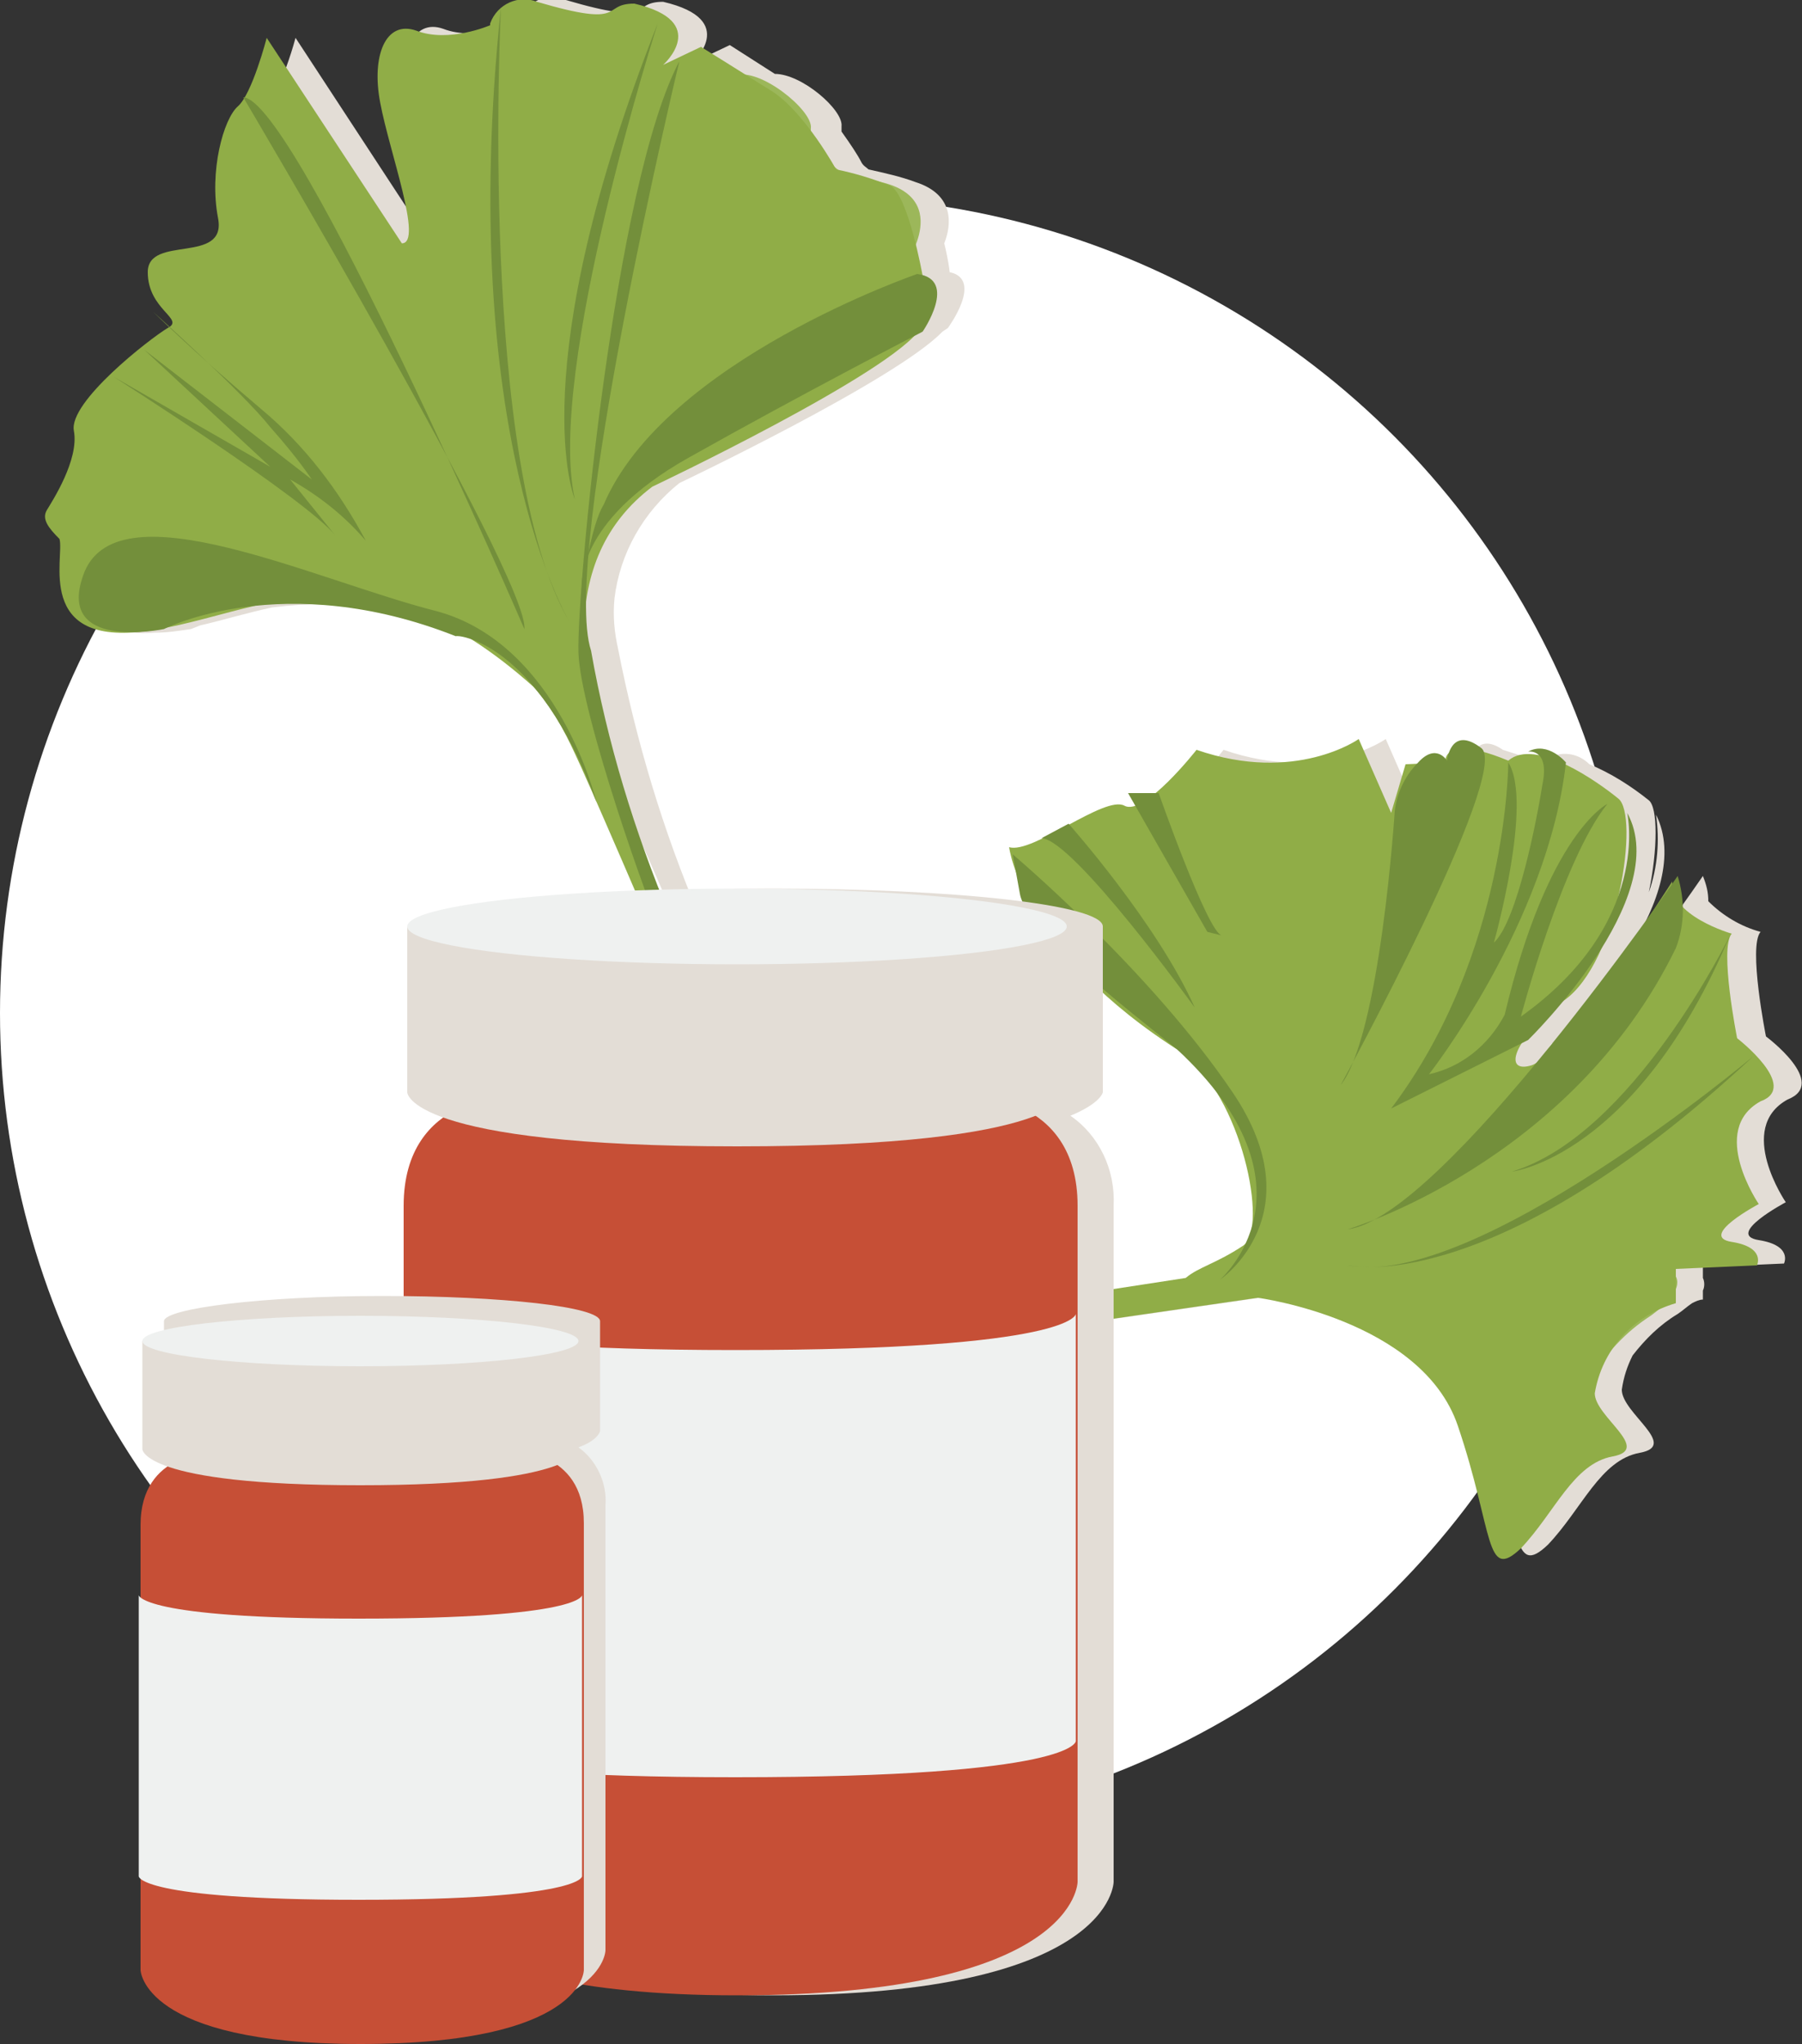 <?xml version="1.0" encoding="utf-8"?>
<!-- Generator: Adobe Illustrator 24.0.0, SVG Export Plug-In . SVG Version: 6.00 Build 0)  -->
<svg version="1.1" id="Layer_1" xmlns="http://www.w3.org/2000/svg" xmlns:xlink="http://www.w3.org/1999/xlink" x="0px" y="0px"
	 viewBox="0 0 100 113.4" style="enable-background:new 0 0 100 113.4;" xml:space="preserve">
<rect x="0" y="0" width="100" height="113.4" fill="#333333" stroke="none"/>
<style type="text/css">
	.st0{fill:#FFFFFF;}
	.st1{fill:#E3DDD6;}
	.st2{fill:#9CB75A;}
	.st3{fill:#90AD47;}
	.st4{fill:#738F3B;}
	.st5{fill:#C64F36;}
	.st6{fill:#EFF1F0;}
</style>
<title>icon_meds</title>
<g>
	<g id="Layer_2_1_">
		<g id="_1">
			<g id="icon_meds">
				<circle class="st0" cx="45.3" cy="56.2" r="45.3"/>
				<path class="st1" d="M98,57.5c0,0-1-5-0.3-5.8c-1.1-0.3-2.1-0.9-2.9-1.7c0-0.5-0.1-0.9-0.3-1.4c0,0-3.7,5.4-7.9,10.5
					c-1,0.3-1.1-0.3-0.5-1.2l0.3-0.1c0,0,0.8-0.8,1.8-2c0.1-0.1,0.2-0.1,0.2-0.2c0.9-0.8,1.7-1.9,2.1-3c1.5-2.4,2.5-5.2,1.4-7.4
					c0.2,1.4,0.1,2.9-0.4,4.3c0.5-2.4,0.5-4.7,0-5.1c-1-0.8-2.1-1.5-3.3-2c-0.5-0.5-1.2-0.7-1.9-0.5h0.1c-0.4,0-0.8,0.1-1.1,0.3
					c-0.6-0.2-1.3-0.4-1.9-0.6c-1.3-0.9-1.7,0.2-1.8,0.6h-0.2c-0.4-0.3-0.9-0.3-1.3,0.1c0,0,0,0,0,0h-0.6l-0.4,1.3
					c-0.2,0.4-0.3,0.9-0.4,1.4v0.1l-1.8-4.1c0,0-3.5,2.5-9,0.6c-0.7,0.9-1.5,1.7-2.4,2.5h-1.6l0.4,0.7c-0.1,0-0.3,0-0.4,0
					c-0.6-0.3-1.9,0.4-3.3,1.1h0l-1.5,0.8l0,0c-0.5,0.4-1.2,0.5-1.8,0.5c0.1,0.4,0.1,0.7,0.3,1c0.1,0.3,0.2,0.8,0.3,1.5
					c0.2,1,1.4,2.3,2.9,3.7c1.7,1.9,3.7,3.6,5.9,5c0.8,0.7,1.5,1.5,2.2,2.4c1.3,2.2,2,4.7,2,7.2c-0.1,0.4-0.2,0.7-0.4,1.1
					c0,0.1-0.1,0.1-0.1,0.2c-1.5,1-2.5,1.2-3.2,1.8l-16.8,2.5c-0.4,0.2-0.8,0.3-1.2,0c-0.2-0.1-0.4-0.3-0.6-0.4
					c-0.2-0.2-0.4-0.4-0.6-0.6c-0.4-0.7-1.1-2.3-1.9-4.3c-1-2.9-2.4-5.9-3.8-9.2C41,56,39.7,53,38.8,50.8c-2-4.7-3.5-9.7-4.5-14.8
					c-0.2-0.9-0.3-1.8-0.2-2.8c0.3-2.5,1.6-4.8,3.6-6.4c0,0,12-5.7,14.6-8.4l0.3-0.2c0,0,2-2.7,0.1-3.1c0-0.1-0.1-0.8-0.3-1.6
					c0.4-1,0.6-2.7-1.6-3.4c-0.8-0.3-1.7-0.5-2.6-0.7c-0.1-0.1-0.3-0.2-0.4-0.4c-0.2-0.4-0.6-1-1.1-1.7c0-0.1,0-0.2,0-0.3
					c0.1-0.9-2.2-2.9-3.7-2.9c-1.4-0.9-2.5-1.6-2.5-1.6l-2.1,1c0,0,2.7-2.4-1.6-3.4c-1.9,0-0.3,1.4-5.4-0.1c-0.7-0.3-1.4-0.2-2,0.3
					l0,0c-0.3,0.3-0.5,0.6-0.7,1c0,0-2.3,1-4.1,0.3c-1.7-0.6-2.5,1.4-2,4c0.5,2.6,2.5,7.8,1.2,7.8L16.4,2.1
					c-0.3,1.1-0.7,2.2-1.2,3.3l0,0l0,0c-0.1,0.2-0.2,0.4-0.4,0.5c-0.8,0.8-1.6,3.6-1.1,6.2c0.5,2.5-3.9,0.9-3.9,3
					c-0.1,2.1,1.8,2.5,1.2,3L10,17.4l0.8,0.8c0,0,0,0-0.1,0.1c-1,0.6-5.5,4.1-5.2,5.7c0.4,1.6-1.2,3.9-1.5,4.4
					c-0.3,0.5,0.1,1,0.7,1.6c0.2,1-1.2,5.5,3.9,5.1c0.7,0,1.3-0.1,2-0.2l0.5-0.2c1.3-0.3,2.6-0.7,4-1c4-0.5,8,0,11.7,1.5
					c0.3,0.1,0.6,0.1,1,0.3c1.2,0.8,2.3,1.6,3.3,2.6c0,0,0.1,0.2,0.4,0.5l0.1,0.1c0.7,1,1.3,2,1.8,3.1c0.2,0.4,0.6,1.4,1.2,2.7l0,0
					c3.4,7.6,11.9,27.6,11.9,27.6s-1,2.1-0.1,2.9c0.9,0.8,3.2,1.3,4.2-0.2l20.7-3c0,0,9.1,1.2,11.1,7.1c2,5.9,1.5,8.7,3.5,6.8
					c1.9-2,2.9-4.7,5.1-5.1c2.2-0.4-1-2.2-1-3.5c0.1-0.7,0.3-1.3,0.6-1.9c0.7-0.9,1.5-1.7,2.5-2.3c0.3-0.2,0.5-0.4,0.8-0.6
					c0.2-0.1,0.4-0.2,0.6-0.2v-0.5c0.1-0.2,0.1-0.5,0-0.7v-0.6l4.5-0.2c0,0,0.5-1-1.4-1.3s1.5-2.1,1.5-2.1s-2.8-4.1,0.1-5.7
					C101.5,60.1,98,57.5,98,57.5z M46.4,69.1c0.6,1.2,1.1,2.3,1.4,3.1C47.2,71.3,46.7,70.2,46.4,69.1z"/>
				<g id="LEAVES">
					<path class="st2" d="M38.3,3.4c0,0-4.6,18.6-3.9,21.4c0,0,11.2-11.3,16-10.4c0,0,2.9-4.3-3.2-4.5c-1-0.6-2.3-1.8-2.2-2.8
						c0.1-1-2.9-3.4-4.2-2.9C39.8,3.5,38.6,2.1,38.3,3.4z"/>
					<path class="st2" d="M64.4,44.3c0,0,8.5,17,5.7,23.3c0,0,4.7-4.9,5.6-9.9c0.6-3.6,1-7.3,1.1-11c0,0-1.4,11.4-4.1,9.3
						C69.7,53.9,68.1,50.2,64.4,44.3z"/>
					<path class="st2" d="M68.5,71c0,0,7.6-1.4,10-3.2c0,0-1.8,2.5-3.8,2.4c2.8,0.2,5.7-0.4,8.2-1.6C78.6,71.1,73.5,71.9,68.5,71z"
						/>
					<path class="st2" d="M92.9,70.7l-9.1,0.7l4.4,5.2c0.9-1.5,2-2.7,3.4-3.6C93.8,71.4,92.9,70.7,92.9,70.7z"/>
					<path class="st2" d="M22.4,14.2C22.1,13.8,29.6,36.8,32,40C32,40,26.4,19.8,22.4,14.2z"/>
					<path class="st3" d="M22.3,13.5L14.8,2.1c0,0-0.8,3.1-1.6,3.8c-0.8,0.7-1.6,3.6-1.1,6.2s-3.9,0.9-3.9,3s2.1,2.6,1.1,3.1
						c-1,0.6-5.5,4.1-5.2,5.7s-1.2,3.9-1.5,4.4s0.1,1,0.7,1.6c0.3,1-1.4,6,4.9,5.1s12-5.3,21.4,3.1c1,1.1,1.7,2.4,2.3,3.7
						C33.2,44.5,45,72.2,45,72.2s-1,2.1-0.1,3s3.2,1.3,4.2-0.2l20.7-3c0,0,9.1,1.2,11.1,7.1s1.5,8.7,3.5,6.8c1.9-2,2.9-4.7,5.1-5.1
						c2.2-0.4-1-2.2-1-3.5c0.4-2.4,2.1-4.3,4.5-5v-1.9l4.5-0.2c0,0,0.5-1-1.4-1.3s1.5-2.1,1.5-2.1s-2.8-4.1,0.1-5.7
						c2.2-0.8-1.3-3.5-1.3-3.5s-1-5-0.3-5.8c0,0-3.5-1-3.3-2.9c0,0-6.2,9.7-7.8,10.2c-1.6,0.5-1.1-1.4,1.8-3.6
						c3-2.1,4.2-10.3,3-11.2c-1.1-0.9-4.6-3.4-6.1-2.1c-2.4-1-3.5-0.8-3.5,0.1l-2.2,0.1l-0.8,2.7l-1.8-4.1c0,0-3.5,2.5-9,0.6
						c0,0-2.9,3.7-4,3.1S57.3,47.4,56,47c0,0,0.7,5.8,9.6,11.4c3.3,2.4,4.8,9.7,3.4,10.7c-1.5,1-2.5,1.2-3.2,1.8l-16.9,2.6
						c0,0-2,1.6-4.1-4.6C40.3,55.3,25.5,35.1,36.2,27c0,0,13.3-6.3,14.9-8.8s0.1-2.9,0.1-2.9s-0.8-4.5-1.8-5c-1-0.4-2-0.7-3-0.9
						c0,0-1.7-3.1-3.5-4.3c-1.9-1.2-4-2.5-4-2.5l-2.1,1c0,0,2.7-2.4-1.6-3.4c-1.9,0-0.3,1.4-5.4-0.1c-1-0.4-2.2,0.1-2.6,1.2
						c0,0,0,0.1,0,0.1c0,0-2.3,1-4.1,0.3c-1.7-0.6-2.5,1.4-2,4C21.6,8.4,23.5,13.5,22.3,13.5z"/>
					<g id="shadows">
						<path class="st4" d="M37.7,3.4c0,0-6.6,27.5-4.9,32.7c0.9,5.1,2.4,10,4.4,14.8c2.9,6.6,9.1,22.1,9.7,22.3
							c0.6,0.2,1,0.9,1.5,0.7c0.6-0.2-2.1,0.8-1.3,1.8c-0.5-0.3-0.6-1-0.3-1.5c0.1-0.1,0.1-0.1,0.2-0.2c0,0-10-22-10.4-22.6
							c-0.4-0.6-4.4-11.8-4.5-15.2S34.1,10.2,37.7,3.4z"/>
						<path class="st4" d="M36.5,1.3c0,0-6.2,19.3-4.6,26.4C31.9,27.7,28.9,20.6,36.5,1.3z"/>
						<path class="st4" d="M27.8,0.4c0,0-1.3,25.4,3.8,34.1C31.6,34.5,25.3,24,27.8,0.4z"/>
						<path class="st4" d="M33.1,44.5c0,0-2.1-8.8-8.9-10.6C17.5,32.2,6.7,27,4.7,31.7c-1.8,4.5,4.4,3.2,4.4,3.2s6.6-3.4,16.2,0.4
							C25.3,35.2,29.8,35.5,33.1,44.5z"/>
						<path class="st4" d="M50.9,15.2c0,0-14,4.8-17.4,12.8c-0.7,1.1-1.2,4.6-1.2,4.6s-0.5-3.6,5.9-7.2s13-7,13-7
							S53.2,15.5,50.9,15.2z"/>
						<path class="st4" d="M13.5,5.4c0,0,15.9,26.8,15.6,29.5C29.1,34.9,16.4,5.5,13.5,5.4z"/>
						<path class="st4" d="M6.3,20.9c0,0,10.7,6.8,12.3,8.8l-2.5-3.1c1.6,0.9,3,2,4.2,3.4c-1.5-2.8-3.4-5.3-5.8-7.3
							c-3.9-3.3-6-5.4-6-5.4s5,4.5,6.5,6.4c1.6,1.8,2.3,2.9,2.3,2.9L8,19.4l7,6.5L6.3,20.9z"/>
						<path class="st4" d="M56.2,47.4c0,0,7.6,6.4,12.2,13.2S67.7,71,67.7,71s5.9-5.1-2.4-12.8c-3-2.4-8.3-6.5-8.7-8.6L56.2,47.4z"
							/>
						<path class="st4" d="M64.3,44c0,0,2.7,7.7,3.5,7.9L67,51.7l-4.4-7.7L64.3,44z"/>
						<path class="st4" d="M59.3,45.7c0,0,4.9,5.5,7,10.2c0,0-6.7-9.3-8.5-9.4L59.3,45.7z"/>
						<path class="st4" d="M77.4,45c0,0-0.8,12.4-3,15.2c0,0,9.5-17.4,7.8-18.7c-1.7-1.3-1.9,0.7-1.9,0.7s-0.6-1-1.6,0.1
							C77.9,43.1,77.5,44.1,77.4,45z"/>
						<path class="st4" d="M83.7,42.3c0,0,0,10.6-6.5,19.2l7.6-3.8c0,0,8.1-7.9,5.5-12.6c0,0,1.4,6.1-5.9,11.3c0,0,2.3-8.7,4.8-11.8
							c0,0-3.3,1.6-5.7,11.7c-0.9,1.7-2.4,2.9-4.2,3.3c0,0,6.6-8.4,7.6-17.3c0,0-1-1.2-2.1-0.6c0,0,1.2-0.2,0.8,1.8
							c-0.3,1.9-1.4,7.6-2.7,8.8C82.9,52.3,85.1,44.5,83.7,42.3z"/>
						<path class="st4" d="M93.1,48.6c0,0-13,18.9-18.3,19.6c0,0,12.4-3.7,18.2-15.6C93.5,51.3,93.5,49.9,93.1,48.6z"/>
						<path class="st4" d="M96,51.9c0,0-5.4,11.1-12.1,13.1C83.9,65,90.8,64.2,96,51.9z"/>
						<path class="st4" d="M97.3,58.6c0,0-15.5,13-22.5,11.6C74.7,70.2,82.7,72.2,97.3,58.6z"/>
					</g>
				</g>
				<path class="st1" d="M59.4,61.9c1.7-0.7,1.8-1.3,1.8-1.3v-9.2c0-1.2-8.2-2.1-18.3-2.1s-18.3,1-18.3,2.1v9.2c0,0,0,0.7,2,1.4
					c-1.5,1.2-2.3,3-2.2,4.9v37.5c0,0,0.2,6.3,18.5,6.3c18.9,0,18.9-6.3,18.9-6.3V66.9C61.9,64.9,61,63,59.4,61.9z"/>
				<g id="PRESCRIPTION_BOTTLE">
					<path class="st5" d="M53.7,60.8c0,0,6.1-0.2,6.1,6.1v37.5c0,0,0,6.3-18.9,6.3c-18.3,0-18.5-6.3-18.5-6.3V66.9
						c0-6.3,6.1-6.1,6.1-6.1L53.7,60.8z"/>
					<path class="st1" d="M22.6,51.4v9.2c0,0,0,3,18.3,3s18.3-3,18.3-3v-9.2H22.6z"/>
					<ellipse class="st6" cx="40.9" cy="51.4" rx="18.3" ry="2.1"/>
					<path class="st6" d="M22.3,72.9c0,0,0.1,2,18.5,2c18.8,0,18.9-2,18.9-2v23.7c0,0,0,2-18.9,2c-18.5,0-18.5-2-18.5-2V72.9z"/>
				</g>
				<path class="st1" d="M32.1,80.3c1.1-0.4,1.2-0.9,1.2-0.9v-6.1c0-0.8-5.4-1.4-12.1-1.4S9.1,72.6,9.1,73.3v6c0,0,0,0.4,1.3,1
					c-1,0.8-1.5,2-1.4,3.2v24.8c0,0,0.1,4.1,12.2,4.1c12.4,0,12.4-4.2,12.4-4.2V83.5C33.7,82.3,33.1,81,32.1,80.3z"/>
				<g id="PRESCRIPTION_BOTTLE-2">
					<path class="st5" d="M28.4,80.5c0,0,4-0.1,4,4v24.8c0,0,0,4.1-12.4,4.1c-12.1,0-12.2-4.1-12.2-4.1V84.6c0-4.1,4-4,4-4
						L28.4,80.5z"/>
					<path class="st1" d="M7.9,74.4v6c0,0,0,2,12.1,2s12.1-2,12.1-2v-6H7.9z"/>
					<ellipse class="st6" cx="20" cy="74.4" rx="12.1" ry="1.4"/>
					<path class="st6" d="M7.7,88.5c0,0,0.1,1.3,12.2,1.3c12.4,0,12.4-1.3,12.4-1.3v15.6c0,0,0,1.3-12.4,1.3
						c-12.2,0-12.2-1.3-12.2-1.3L7.7,88.5z"/>
				</g>
			</g>
		</g>
	</g>
</g>
</svg>
